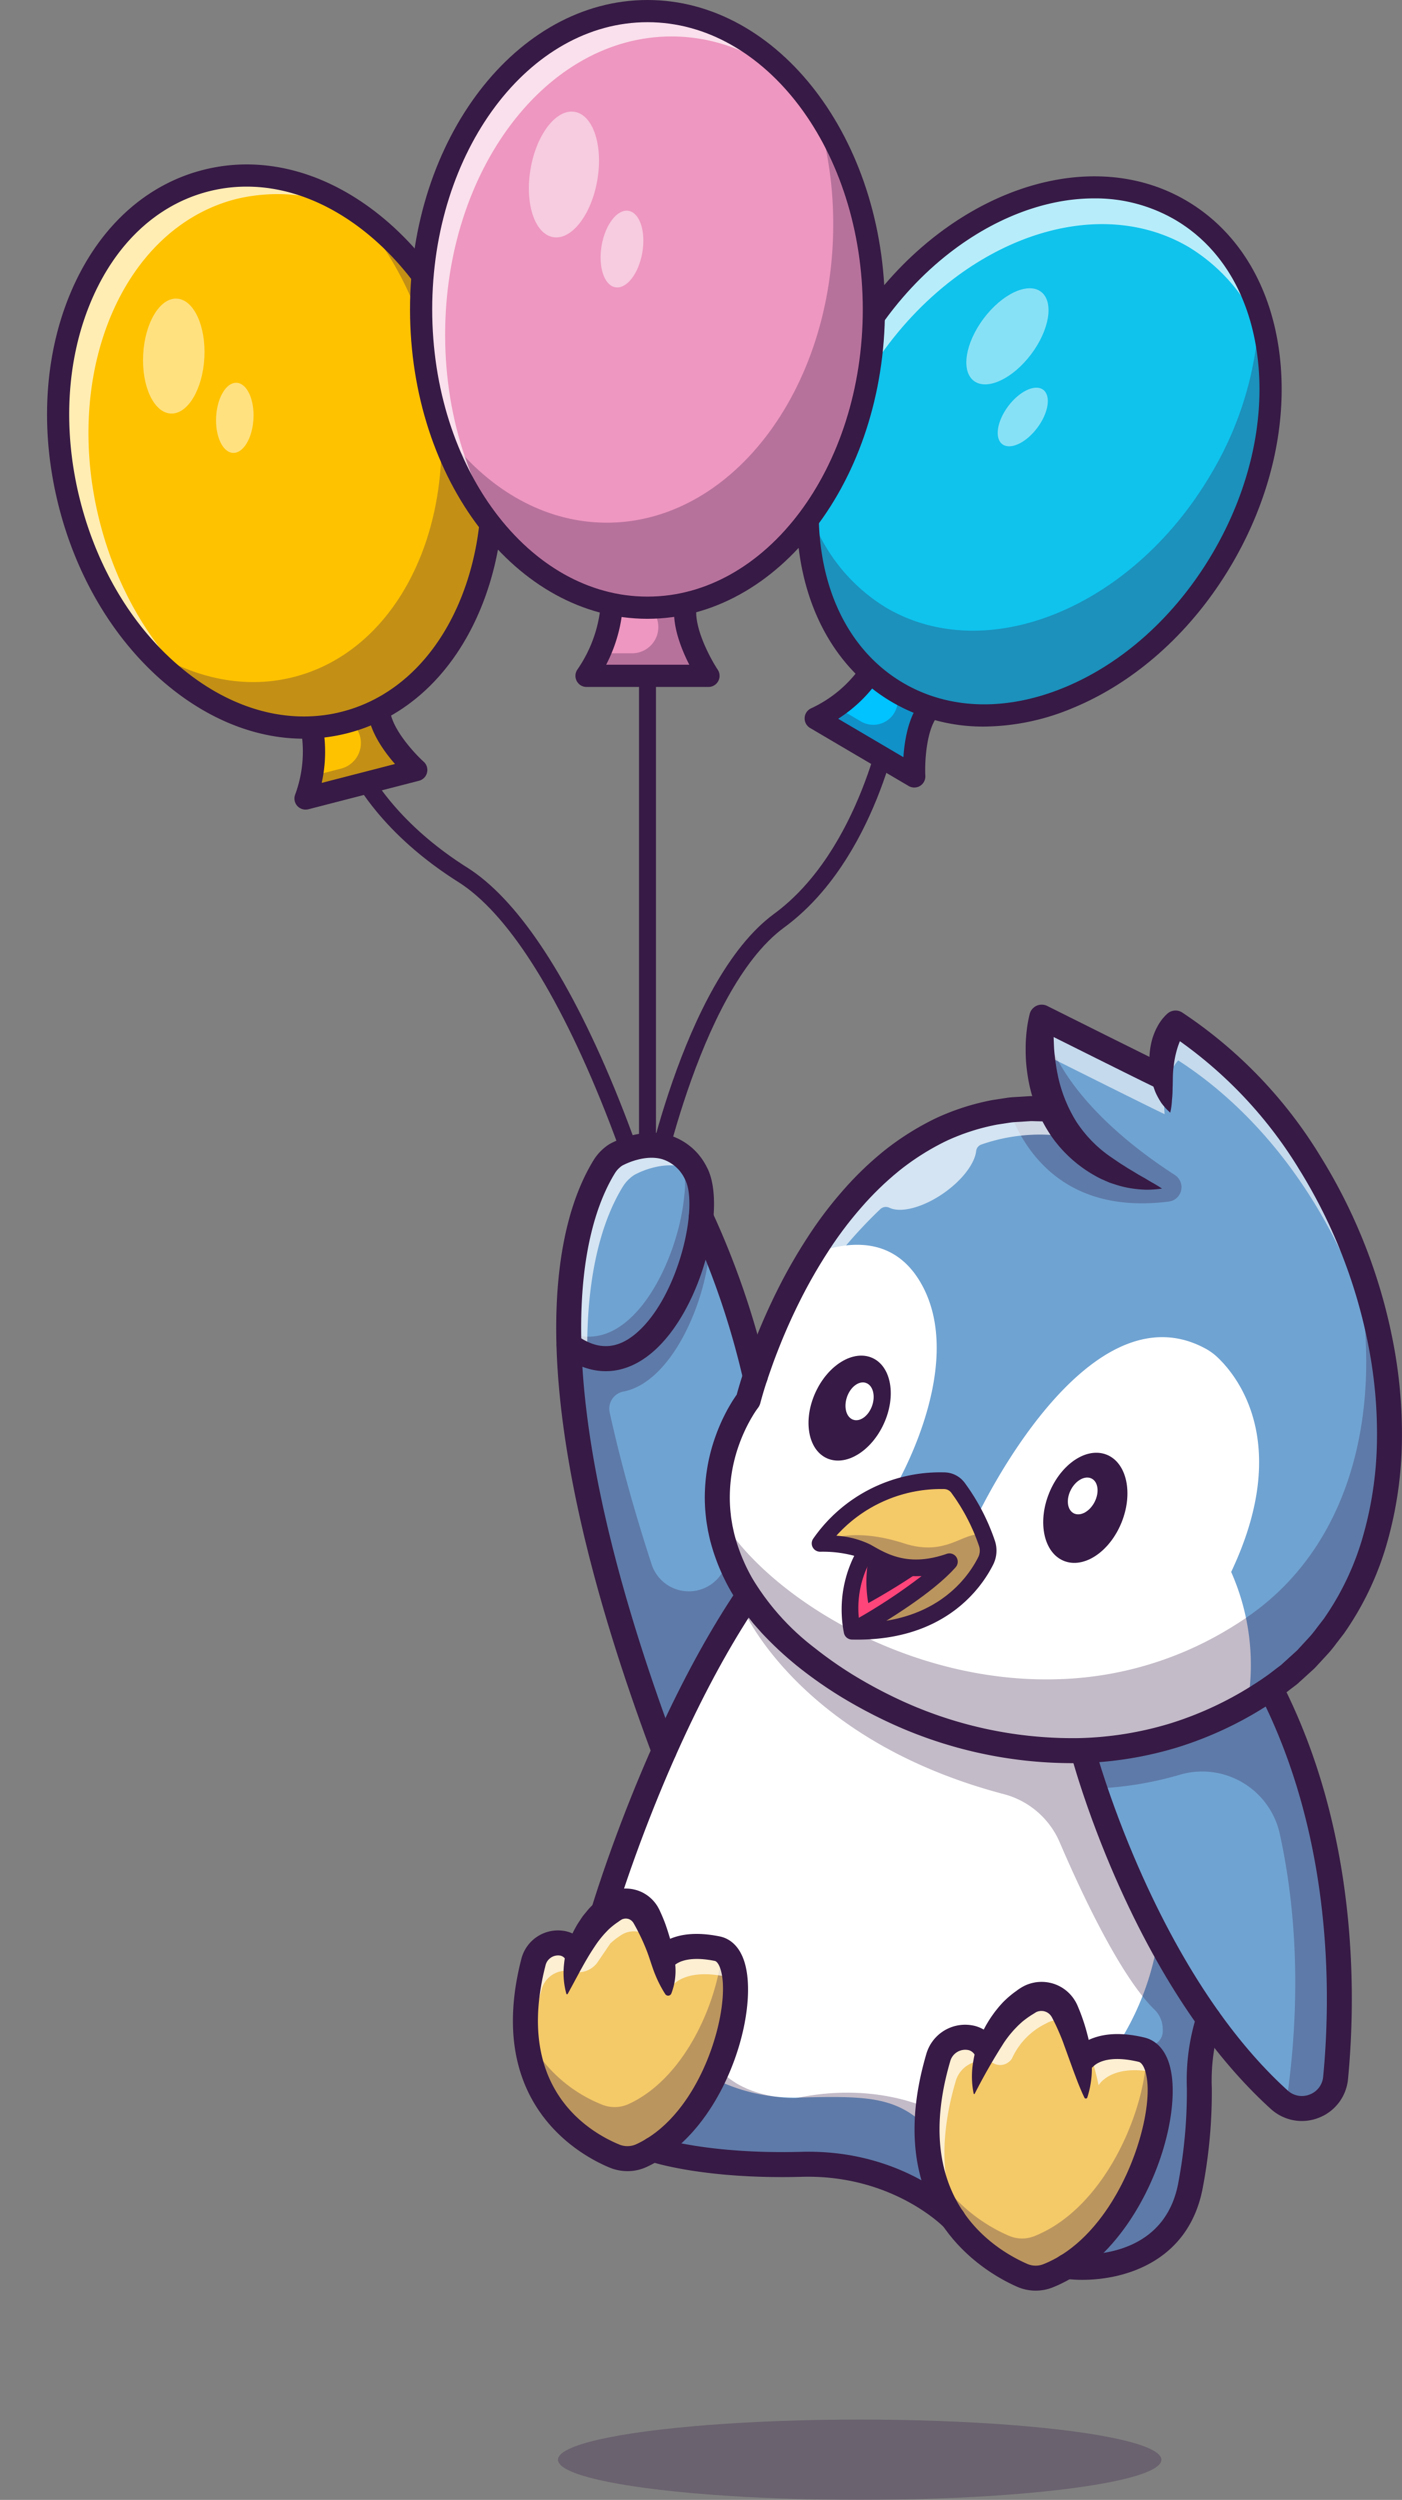 <svg xmlns="http://www.w3.org/2000/svg" width="206.941" height="368.835">
  <rect width="100%" height="100%" fill="#808080" stroke="none"/>
  <g>
    <g>
      <g>
        <g>
          <g>
            <g>
              <path d="M95.572 179.191a1.252 1.252 0 0 1-1.2-.9c-.113-.383-11.429-38.488-26.745-48.173-16.178-10.23-18.5-22.2-18.594-22.7l2.465-.449c.021.113 2.288 11.436 17.468 21.034 11.914 7.535 21.157 30.163 25.355 42.091V99.716h2.5v78.222a1.253 1.253 0 0 1-1.074 1.24 1.219 1.219 0 0 1-.175.013Z" fill="#371a45"/>
            </g>
            <g>
              <path d="m96.804 178.169-2.463-.461c.251-1.338 6.288-32.882 19.916-42.879 12.825-9.409 16.286-29.49 16.32-29.692l2.471.41c-.143.865-3.67 21.3-17.31 31.3-12.83 9.414-18.875 41.004-18.934 41.322Z" fill="#371a45"/>
            </g>
          </g>
          <g>
            <g>
              <g transform="translate(345.425 406.826)">
                <ellipse cx="31.325" cy="41.261" rx="31.325" ry="41.261" transform="rotate(-14.444 -1641.887 1176.778)" fill="#ffc200"/>
              </g>
              <g>
                <path d="M46.019 107.318a19.789 19.789 0 0 1-.92 10.494l16.343-4.209s-5.009-4.5-5.486-8.555" fill="#ffc200"/>
              </g>
            </g>
            <g opacity=".3">
              <path d="m55.956 105.048-4.194.958a14.837 14.837 0 0 0 .886 1.516 3.892 3.892 0 0 1-2.321 5.88l-4.32 1.113a18.925 18.925 0 0 1-.908 3.3l16.343-4.209s-5.009-4.503-5.486-8.558Z" fill="#371a45"/>
            </g>
            <g opacity=".3">
              <path d="M70.962 58.81c-3.1-12.057-9.947-21.812-18.244-27.487a50.788 50.788 0 0 1 10.739 20.776c5.684 22.067-3.289 43.455-20.043 47.77-7.6 1.958-15.493.056-22.382-4.656 8.208 9.374 19.332 14.087 29.888 11.368 16.753-4.316 25.727-25.704 20.042-47.771Z" fill="#371a45"/>
            </g>
            <g opacity=".7">
              <path d="M14.764 77.147C9.079 55.08 18.053 33.692 34.806 29.376a26.186 26.186 0 0 1 18.509 2.35c-7.028-5.016-15.16-7.079-22.98-5.065-16.753 4.315-25.727 25.7-20.043 47.771 3.578 13.889 12.11 24.732 22.119 29.789-8.029-5.724-14.616-15.306-17.647-27.074Z" fill="#fff"/>
            </g>
            <g>
              <g opacity=".5" transform="translate(345.425 406.826)">
                <ellipse cx="8.49" cy="4.522" rx="8.49" ry="4.522" transform="rotate(-86.949 -344.866 -1.77)" fill="#fff"/>
              </g>
              <g opacity=".5" transform="translate(345.425 406.826)">
                <ellipse cx="5.179" cy="2.759" rx="5.179" ry="2.759" transform="rotate(-86.96 -336.247 -4.624)" fill="#fff"/>
              </g>
            </g>
            <g>
              <g>
                <path d="M44.833 108.988c-6.613 0-13.316-2.493-19.393-7.3-7.952-6.292-13.9-15.824-16.732-26.841s-2.24-22.234 1.683-31.584c3.988-9.506 10.926-15.962 19.536-18.18s17.8.083 25.888 6.479c7.952 6.292 13.894 15.825 16.732 26.842s2.24 22.233-1.683 31.584c-3.988 9.505-10.926 15.962-19.536 18.18a26.017 26.017 0 0 1-6.495.82Zm-8.429-81.453a22.65 22.65 0 0 0-5.661.716c-7.6 1.956-13.751 7.737-17.334 16.277-3.648 8.694-4.192 19.171-1.532 29.5s8.2 19.239 15.594 25.09c7.262 5.746 15.445 7.833 23.04 5.877s13.752-7.737 17.335-16.277c3.648-8.7 4.192-19.172 1.531-29.5-2.66-10.329-8.2-19.24-15.593-25.091-5.484-4.339-11.495-6.592-17.38-6.592Z" fill="#371a45"/>
              </g>
              <g>
                <path d="M45.099 119.449a1.636 1.636 0 0 1-1.219-.544 1.638 1.638 0 0 1-.312-1.672 18.362 18.362 0 0 0 .857-9.547l3.188-.742a21.11 21.11 0 0 1-.131 8.565l10.82-2.787c-1.62-1.853-3.64-4.668-3.972-7.483l3.251-.382c.331 2.811 3.69 6.388 4.956 7.529a1.637 1.637 0 0 1 .494 1.607 1.637 1.637 0 0 1-1.18 1.2l-16.344 4.21a1.671 1.671 0 0 1-.408.046Z" fill="#371a45"/>
              </g>
            </g>
          </g>
          <g>
            <path d="M128.462 99.212a19.8 19.8 0 0 1-8.062 6.782l14.545 8.56s-.37-6.723 2.156-9.932" fill="#00c3ff"/>
          </g>
          <g transform="translate(345.425 406.826)">
            <ellipse cx="41.261" cy="31.325" rx="41.261" ry="31.325" transform="rotate(-59.54 -400.196 49.504)" fill="#0fc3ed"/>
          </g>
          <g opacity=".3">
            <path d="M185.861 46.098a50.33 50.33 0 0 1-7.138 23.886c-11.558 19.639-33.015 28.447-47.925 19.672a26.271 26.271 0 0 1-11.553-15.067c-.333 11.791 4.216 22.27 13.207 27.562 14.91 8.775 36.367-.033 47.925-19.672 7.199-12.233 8.858-25.781 5.484-36.381Z" fill="#371a45"/>
          </g>
          <g opacity=".3">
            <path d="m137.101 104.626-4.161-2.6a15.417 15.417 0 0 0-.49 1.962 3.61 3.61 0 0 1-5.379 2.454l-3.665-2.157a18.994 18.994 0 0 1-3.007 1.718l14.546 8.56s-.37-6.732 2.156-9.937Z" fill="#371a45"/>
          </g>
          <g opacity=".7">
            <path d="M127.563 56.138c11.558-19.639 33.014-28.447 47.924-19.672a26.376 26.376 0 0 1 11.68 15.5c-1.237-9-5.6-16.659-12.859-20.933-14.91-8.775-36.367.033-47.925 19.673-7.1 12.069-8.806 25.415-5.61 35.951-1.302-9.481.861-20.444 6.79-30.519Z" fill="#fff"/>
          </g>
          <g opacity=".5" transform="translate(345.425 406.826)">
            <ellipse cx="8.234" cy="4.386" rx="8.234" ry="4.386" transform="rotate(-53.05 -456.468 28.908)" fill="#fff"/>
          </g>
          <g opacity=".5" transform="translate(345.425 406.826)">
            <ellipse cx="5.023" cy="2.676" rx="5.023" ry="2.676" transform="rotate(-53.06 -443.23 28.477)" fill="#fff"/>
          </g>
          <g>
            <path d="M145.265 107.199a26.642 26.642 0 0 1-13.643-3.638c-7.662-4.509-12.547-12.631-13.755-22.868-1.188-10.07 1.336-21.016 7.106-30.821 12-20.385 34.5-29.472 50.165-20.252 7.663 4.509 12.548 12.631 13.755 22.869 1.188 10.07-1.335 21.015-7.106 30.82s-14.113 17.325-23.494 21.175a34.357 34.357 0 0 1-13.028 2.715Zm16.226-77.93c-12.116 0-25.489 8.316-33.7 22.264-5.41 9.192-7.781 19.412-6.676 28.776 1.085 9.2 5.405 16.453 12.164 20.431s15.2 4.233 23.768.716c8.723-3.58 16.507-10.615 21.917-19.808 5.409-9.192 7.78-19.411 6.676-28.776-1.085-9.2-5.4-16.453-12.165-20.431a23.393 23.393 0 0 0-11.984-3.172Z" fill="#371a45"/>
          </g>
          <g>
            <path d="M134.944 116.19a1.628 1.628 0 0 1-.829-.226l-14.546-8.56a1.637 1.637 0 0 1-.8-1.5 1.64 1.64 0 0 1 .96-1.4 18.345 18.345 0 0 0 7.347-6.154l2.782 1.725a21.08 21.08 0 0 1-6.14 5.972l9.629 5.668c.161-2.456.719-5.876 2.471-8.1l2.573 2.024c-1.751 2.224-1.9 7.129-1.808 8.831a1.639 1.639 0 0 1-.784 1.487 1.634 1.634 0 0 1-.855.233Z" fill="#371a45"/>
          </g>
          <g transform="translate(345.425 406.826)">
            <ellipse cx="33.414" cy="44.013" rx="33.414" ry="44.013" transform="translate(-283.267 -405.19)" fill="#ee97c0"/>
          </g>
          <g>
            <path d="M90.314 89.12a21.109 21.109 0 0 1-3.743 10.6h18s-3.978-5.98-3.392-10.3" fill="#ee97c0"/>
          </g>
          <g opacity=".3">
            <path d="m101.182 89.42-4.812-.133a16.785 16.785 0 0 0 .565 1.892 3.87 3.87 0 0 1-3.624 5.206h-4.842a20.272 20.272 0 0 1-1.9 3.331h18s-3.973-5.98-3.387-10.296Z" fill="#371a45"/>
          </g>
          <g opacity=".3">
            <path d="M120.452 16.277a56.164 56.164 0 0 1 2.534 16.825c0 24.308-14.96 44.013-33.415 44.013-9.883 0-18.761-5.656-24.879-14.641 5.017 15.959 16.951 27.189 30.88 27.189 18.455 0 33.415-19.706 33.415-44.013a52.41 52.41 0 0 0-8.535-29.373Z" fill="#371a45"/>
          </g>
          <g opacity=".7">
            <path d="M65.704 49.39c0-24.307 14.96-44.013 33.414-44.013 7.091 0 13.661 2.918 19.07 7.88-5.951-7.213-13.891-11.621-22.616-11.621-18.454 0-33.414 19.706-33.414 44.014 0 14.967 5.677 28.182 14.345 36.133-6.637-8.043-10.799-19.576-10.799-32.393Z" fill="#fff"/>
          </g>
          <g opacity=".5" transform="translate(345.425 406.826)">
            <ellipse cx="9.381" cy="4.997" rx="9.381" ry="4.997" transform="rotate(-80.2 -355.642 -26.794)" fill="#fff"/>
          </g>
          <g opacity=".5" transform="translate(345.425 406.826)">
            <ellipse cx="5.723" cy="3.048" rx="5.723" ry="3.048" transform="rotate(-80.2 -345.5 -29.526)" fill="#fff"/>
          </g>
          <g>
            <path d="M95.573 91.299c-19.328 0-35.052-20.478-35.052-45.65S76.245 0 95.573 0s35.05 20.478 35.05 45.649-15.724 45.65-35.05 45.65Zm0-88.026c-17.523 0-31.778 19.01-31.778 42.376S78.05 88.026 95.573 88.026s31.777-19.01 31.777-42.377S113.095 3.273 95.573 3.273Z" fill="#371a45"/>
          </g>
          <g>
            <path d="M104.574 101.353h-18a1.639 1.639 0 0 1-1.453-.883 1.637 1.637 0 0 1 .115-1.7 19.683 19.683 0 0 0 3.445-9.694l3.272.076a22.4 22.4 0 0 1-2.482 8.924h12.274c-1.193-2.333-2.594-5.843-2.181-8.88l3.243.44c-.412 3.039 2.122 7.65 3.133 9.17a1.636 1.636 0 0 1 .079 1.679 1.636 1.636 0 0 1-1.445.868Z" fill="#371a45"/>
          </g>
        </g>
        <g>
          <g>
            <g>
              <g>
                <path d="M173.525 150.948s-2.5 2.446-2.01 7.923c-.627-.24-17.746-8.8-17.746-8.8a25.4 25.4 0 0 0 1.611 13.492l-.166.074a33.614 33.614 0 0 0-6.282.147c-13.689 1.592-23.094 11.464-29.179 21.317a87.164 87.164 0 0 0-8.273 17.985c-.652 1.986-.984 3.252-1.033 3.461l-.012.031s-10.278 13.037 0 28.846c7.228 11.12 27.488 23.641 49.4 22.86a51.371 51.371 0 0 0 24.329-7.02 51.827 51.827 0 0 0 3.387-2.145c30.233-20.747 18.774-77.008-14.026-98.171Zm-28.048 79.366c-1.573 3.141-6.724 10.671-19.719 10.358-1.229-7.555 2.127-11.7 2.127-11.7-2.434-1.383-6.847-1.254-6.847-1.254a21.23 21.23 0 0 1 10.99-8.126c.012-.006.025-.006.037-.012.062-.018.2-.061.393-.123.08-.025.16-.049.246-.068a23.421 23.421 0 0 1 6.62-.922 2.565 2.565 0 0 1 1.574.535l.006.006a2.148 2.148 0 0 1 .473.474c.4.541.922 1.284 1.488 2.212l.031.05c.362.6.743 1.278 1.124 2.016.037.067.068.135.1.2v.006a29.433 29.433 0 0 1 1.555 3.749 3.385 3.385 0 0 1-.195 2.599Z" fill="#6fa3d2"/>
                <path d="M197.137 306.564a4.989 4.989 0 0 1-8.322 3.227 74.19 74.19 0 0 1-10.419-11.893c-12.847-17.98-18.557-39.61-18.557-39.61v-.006a51.544 51.544 0 0 0 27.716-9.165c11.033 21.609 10.77 45.117 9.582 57.447Z" fill="#6fa3d2"/>
                <path d="M178.396 297.898c-2.643 8.6-.129 10.1-2.631 24.322s-18.311 12.164-18.311 12.164c12.539-7.7 17.322-30.469 11.033-31.975a15.053 15.053 0 0 0-3.682-.461c-4.032.043-5.212 2.225-5.212 2.225h-.006a31.717 31.717 0 0 0-2.471-7.493 3.76 3.76 0 0 0-5.3-1.61 15.739 15.739 0 0 0-6.165 7.388l-.08-.03a3.317 3.317 0 0 0-2.071-1.721 4.134 4.134 0 0 0-5.016 2.932 37.892 37.892 0 0 0-1.641 10.215 22.981 22.981 0 0 0 3.78 13.437c-.541-.553-8.433-8.347-22.282-7.966-14.352.393-21.937-2.213-21.937-2.213a20.239 20.239 0 0 0 4.844-4.286 29.4 29.4 0 0 0 3.977-6.233c.234-.485.455-.971.664-1.463 3.491-8.138 3.639-16.879-.031-17.622-6.423-1.3-8.046 1.665-8.046 1.665a29.4 29.4 0 0 0-2.428-6.5 3.406 3.406 0 0 0-4.856-1.291 11.3 11.3 0 0 0-1.622 1.248.019.019 0 0 1 .006-.012 209.207 209.207 0 0 1 9.115-24.3 152.343 152.343 0 0 1 12.411-22.9c7.228 11.12 27.488 23.641 49.4 22.86v.006a143.023 143.023 0 0 0 11.126 27.519 108.855 108.855 0 0 0 7.432 12.095Z" fill="#6fa3d2"/>
                <path d="M110.438 206.576s-10.278 13.037 0 28.846a152.343 152.343 0 0 0-12.411 22.9c-10.1-27.021-13.664-46.285-14.051-59.875 10.351 7.652 18.539-8.249 19.522-18.766 2.551 5.206 5.317 12.68 7.985 23.406-.713 2.173-1.045 3.489-1.045 3.489Z" fill="#6fa3d2"/>
                <g>
                  <g>
                    <g>
                      <path d="M103.498 179.678c-.983 10.517-9.171 26.418-19.522 18.766-.4-13.978 2.557-21.975 5.2-26.284a5.6 5.6 0 0 1 1.555-1.659l.172-.111s7.844-4.549 11.8 2.661c.813 1.494 1.053 3.875.795 6.627Z" fill="#6fa3d2"/>
                    </g>
                  </g>
                </g>
              </g>
              <g>
                <g>
                  <g>
                    <g>
                      <path d="M181.725 231.926a33.894 33.894 0 0 1 2.441 19.331 51.371 51.371 0 0 1-24.329 7.02c-21.913.781-42.173-11.74-49.4-22.86-10.278-15.809 0-28.846 0-28.846s.332-1.316 1.045-3.492a87.164 87.164 0 0 1 8.273-17.985c5.108-2 12-2.895 16.1 4.088 7.032 11.98-3.565 29.971-3.817 30.4a.069.069 0 0 0 .031-.006c.062-.018.2-.061.393-.123.074-.018.154-.043.246-.068 1.592-.442 5.674-1.4 8.194-.387l.006.006a29.432 29.432 0 0 1 1.961 2.686l.031.05a17.364 17.364 0 0 1 1.124 2.016c.037.067.068.135.1.2.283-.6 16.338-34.723 33.973-24.895a8.611 8.611 0 0 1 1.641 1.224c2.924 2.787 10.964 12.714 1.987 31.641Z" fill="#fff"/>
                    </g>
                  </g>
                </g>
                <g>
                  <g>
                    <g>
                      <path d="M170.965 285.807a40.447 40.447 0 0 1-6.16 16.141c-8.1 12.736-21.409 20.518-25.263 15.164a27.262 27.262 0 0 0-2.7-3.258c-4.567-4.622-9.214-4.622-19.024-4.376a26.369 26.369 0 0 1-12.589-2.883c4.125-8.519 4.524-18.3.633-19.085-6.423-1.3-8.046 1.665-8.046 1.665a29.4 29.4 0 0 0-2.428-6.5 3.406 3.406 0 0 0-4.856-1.291 11.3 11.3 0 0 0-1.622 1.248 210.962 210.962 0 0 1 9.121-24.316 152.343 152.343 0 0 1 12.411-22.9c7.228 11.12 27.488 23.641 49.4 22.86v.006a143.023 143.023 0 0 0 11.123 27.525Z" fill="#fff"/>
                    </g>
                  </g>
                </g>
              </g>
              <g>
                <g>
                  <g>
                    <path d="M140.139 230.419c-4.149 4.708-14.378 10.253-14.378 10.253-1.229-7.555 2.127-11.7 2.127-11.7 2.437 1.379 5.993 3.617 12.251 1.447Z" fill="#371a45"/>
                  </g>
                </g>
              </g>
              <g>
                <g>
                  <g>
                    <g>
                      <path d="M96.399 317.112a16.134 16.134 0 0 1-1.758.941 4.985 4.985 0 0 1-3.99.037c-4.923-2.053-16.878-9.159-11.93-28.527a3.745 3.745 0 0 1 4.45-2.816 3.031 3.031 0 0 1 1.93 1.494l.074.031a15.451 15.451 0 0 1 3.725-5.631l.006-.006a11.3 11.3 0 0 1 1.622-1.248 3.406 3.406 0 0 1 4.856 1.291 29.4 29.4 0 0 1 2.428 6.5s1.623-2.969 8.046-1.665c5.828 1.177 2.029 22.518-9.459 29.599Z" fill="#f4c968"/>
                    </g>
                  </g>
                </g>
                <g>
                  <g>
                    <g>
                      <path d="M157.454 334.384a18.383 18.383 0 0 1-2.784 1.4 4.894 4.894 0 0 1-3.793-.08 24.275 24.275 0 0 1-10.253-8.4.006.006 0 0 0-.006-.006c-3.393-5.034-5.378-12.582-2.139-23.652a4.134 4.134 0 0 1 5.016-2.932 3.317 3.317 0 0 1 2.071 1.721l.08.03a15.739 15.739 0 0 1 6.165-7.388 3.76 3.76 0 0 1 5.3 1.61 31.717 31.717 0 0 1 2.471 7.493h.006s1.863-3.442 8.894-1.764c6.294 1.499 1.511 24.267-11.028 31.968Z" fill="#f4c968"/>
                    </g>
                  </g>
                </g>
              </g>
              <g opacity=".3">
                <g>
                  <g>
                    <path d="M106.584 287.804c-.665 7.171-4.845 17.251-12.065 21.7a16.3 16.3 0 0 1-1.758.94 4.974 4.974 0 0 1-3.989.037 21.221 21.221 0 0 1-11.156-10.426 20.6 20.6 0 0 0 13.035 18.033 4.985 4.985 0 0 0 3.99-.037 16.134 16.134 0 0 0 1.758-.941c10.968-6.758 14.92-26.503 10.185-29.306Z" fill="#371a45"/>
                  </g>
                </g>
              </g>
              <g>
                <g opacity=".3">
                  <g>
                    <g>
                      <path d="M157.588 298.316a2.359 2.359 0 0 1 .158-.227 28.937 28.937 0 0 0-.427-.971c.092.388.181.787.263 1.2Z" fill="#371a45"/>
                    </g>
                  </g>
                </g>
                <g opacity=".3">
                  <g>
                    <g>
                      <path d="M169.235 302.736c-.065 7.7-5.032 20.414-13.786 25.791a18.378 18.378 0 0 1-2.784 1.4 4.889 4.889 0 0 1-3.793-.08 24.285 24.285 0 0 1-10.253-8.4.006.006 0 0 0-.006-.006 21.6 21.6 0 0 1-1.311-2.238 21.775 21.775 0 0 0 3.316 8.095.006.006 0 0 1 .006.006 24.275 24.275 0 0 0 10.253 8.4 4.894 4.894 0 0 0 3.793.08 18.383 18.383 0 0 0 2.784-1.4c11.996-7.368 16.885-28.51 11.781-31.648Z" fill="#371a45"/>
                    </g>
                  </g>
                </g>
              </g>
              <g opacity=".7">
                <g>
                  <g>
                    <path d="M79.905 293.669a3.745 3.745 0 0 1 4.45-2.815h.022a3.5 3.5 0 0 0 3.837-1.356l1.87-2.755.006-.007a11.435 11.435 0 0 1 1.623-1.247 3.4 3.4 0 0 1 4.855 1.29 29.337 29.337 0 0 1 2.428 6.5s1.623-2.969 8.046-1.666a2.51 2.51 0 0 1 1.494.983c-.148-2.8-1.024-4.755-2.678-5.089-6.423-1.3-8.046 1.665-8.046 1.665a29.4 29.4 0 0 0-2.428-6.5 3.406 3.406 0 0 0-4.856-1.291 11.3 11.3 0 0 0-1.622 1.248l-.006.006a15.451 15.451 0 0 0-3.725 5.631l-.074-.031a3.031 3.031 0 0 0-1.93-1.494 3.745 3.745 0 0 0-4.45 2.816c-1.894 7.412-1.308 13.024.409 17.248a30.564 30.564 0 0 1 .775-13.136Z" fill="#fff"/>
                  </g>
                </g>
              </g>
              <g>
                <g>
                  <g>
                    <path d="M128.159 236.526a18.284 18.284 0 0 1 .2-7.287l-.47-.268s-3.356 4.149-2.127 11.7c0 0 10.229-5.545 14.378-10.253a16.274 16.274 0 0 1-3.472.812 97.683 97.683 0 0 1-8.509 5.296Z" fill="#ff457a"/>
                  </g>
                </g>
              </g>
              <g>
                <g>
                  <g>
                    <g>
                      <path d="M145.48 230.314c-1.567 3.123-6.669 10.591-19.516 10.364-.067 0-.135-.006-.2-.006 0 0 10.229-5.545 14.378-10.253-6.258 2.17-9.817-.068-12.251-1.451s-6.847-1.254-6.847-1.254l.006-.006a21.757 21.757 0 0 1 18.28-9.245 2.551 2.551 0 0 1 2.053 1.015 29.882 29.882 0 0 1 3.848 7c.16.4.308.811.449 1.235a3.385 3.385 0 0 1-.2 2.601Z" fill="#f4c968"/>
                    </g>
                  </g>
                </g>
              </g>
            </g>
            <g>
              <g opacity=".3">
                <g>
                  <g>
                    <path d="M199.425 183.466c5.36 21.27 1.4 43.632-15.327 55.114a52.253 52.253 0 0 1-3.387 2.145 51.371 51.371 0 0 1-24.329 7.02c-21.913.78-42.172-11.741-49.4-22.86a32.95 32.95 0 0 1-.986-1.625 26.958 26.958 0 0 0 4.447 12.162c7.228 11.12 27.488 23.641 49.4 22.86a51.371 51.371 0 0 0 24.329-7.02 51.827 51.827 0 0 0 3.387-2.145c19.53-13.405 21.652-41.639 11.866-65.651Z" fill="#371a45"/>
                  </g>
                </g>
              </g>
              <g opacity=".3">
                <g>
                  <g>
                    <path d="M145.48 230.314c-1.567 3.123-6.669 10.591-19.516 10.364-.067 0-.135-.006-.2-.006 0 0 10.229-5.545 14.378-10.253-6.258 2.17-9.817-.068-12.251-1.451s-6.847-1.254-6.847-1.254l.006-.006c.2-.129 4.143-2.661 12.4.006 6.436 2.078 8.839-1.985 11.783-1.235.16.4.308.811.449 1.235a3.385 3.385 0 0 1-.202 2.6Z" fill="#371a45"/>
                  </g>
                </g>
              </g>
              <g opacity=".3">
                <g>
                  <g>
                    <path d="M172.525 177.279c-15.4 1.957-21.368-7.508-23.587-13.5a33.614 33.614 0 0 1 6.282-.147l.166-.074a25.4 25.4 0 0 1-1.611-13.492c2.071 10.586 13.15 19.115 19.633 23.291a2.139 2.139 0 0 1-.883 3.922Z" fill="#371a45"/>
                  </g>
                </g>
              </g>
              <g opacity=".3">
                <g>
                  <g>
                    <path d="M187.555 249.117a51.544 51.544 0 0 1-27.716 9.165v.006s.562 2.128 1.729 5.6a51.134 51.134 0 0 0 12.58-2.043 11.726 11.726 0 0 1 14.746 8.69c3.359 15.309 2.442 29.906.933 39.958a4.987 4.987 0 0 0 7.31-3.932c1.188-12.327 1.451-35.835-9.582-57.444Z" fill="#371a45"/>
                  </g>
                </g>
              </g>
              <g opacity=".3">
                <g>
                  <g>
                    <path d="M102.699 173.051a8.352 8.352 0 0 0-2.259-2.7 13.479 13.479 0 0 1 .555 6.1c-.9 9.664-7.892 23.859-17.05 20.163 0 .6.013 1.206.031 1.83 10.351 7.652 18.539-8.249 19.522-18.766.258-2.752.018-5.133-.799-6.627Z" fill="#371a45"/>
                  </g>
                </g>
              </g>
              <g opacity=".3">
                <g>
                  <g>
                    <path d="M104.684 184.715a108.3 108.3 0 0 1 6.723 18.6l.076-.236c-2.668-10.726-5.434-18.2-7.985-23.406-.838 8.956-6.9 21.808-15.076 20.7a7.842 7.842 0 0 1-.959-.2 4.294 4.294 0 0 1-.331-.1 9.68 9.68 0 0 1-1.068-.406c-.1-.043-.19-.087-.286-.133a11.229 11.229 0 0 1-.761-.414c-.063-.038-.125-.078-.188-.117a12.88 12.88 0 0 1-.853-.574c.013.461.031.931.051 1.4l.022.438a94.056 94.056 0 0 0 .153 2.53q.018.256.039.516c.027.355.057.715.089 1.078l.041.466a106.332 106.332 0 0 0 .155 1.576q.264 2.506.661 5.223l.015.1q.126.854.266 1.729l.028.173q.139.868.294 1.759l.02.116a179.983 179.983 0 0 0 2.675 12.563 278.693 278.693 0 0 0 9.541 30.2 156.028 156.028 0 0 1 11.537-21.56c.292-.445.577-.9.874-1.337a31.943 31.943 0 0 1-.757-1.229l-.127-.216q-.347-.6-.657-1.2c-.024-.048-.047-.1-.072-.142a28.07 28.07 0 0 1-1.1-2.423c-.169-.421-.328-.84-.471-1.256.061.486.143.98.238 1.478q-.382.69-.757 1.38a5.773 5.773 0 0 1-10.556-1c-2.706-8.292-4.723-15.732-6.186-22.4a2.567 2.567 0 0 1 1.995-3.073c6.951-1.32 11.938-12.539 12.697-20.603Z" fill="#371a45"/>
                  </g>
                </g>
              </g>
              <g opacity=".3">
                <g>
                  <g>
                    <path d="M109.44 236.934s8.045 19.707 38.768 27.785a12.391 12.391 0 0 1 8.212 7.107c3.163 7.368 8.939 19.743 13.964 24.651a4.018 4.018 0 0 1 1.237 3.077 2.114 2.114 0 0 1-2.317 2.254s5.511 4.509 2.505 13.526c0 0-8.015 17.533-14.528 19.036 0 0 14.528-1 17.033-9.518 0 0 2.5-13.025 1.5-20.038l1.5-6.513s-16.031-25.548-17.534-40.076c.006.001-25.042 4.508-50.34-21.291Z" fill="#371a45"/>
                  </g>
                </g>
              </g>
              <g opacity=".3">
                <g>
                  <g>
                    <path d="M136.993 311.076s-8.016-4.008-19.538-1.5c0 0-7.264.25-11.271-4.258l-7.515 10.019-1 3.006 14.026 1h9.519l4.508 1 11.522 4.509s-.5 1 .5 0-.751-13.776-.751-13.776Z" fill="#371a45"/>
                  </g>
                </g>
              </g>
            </g>
            <g>
              <g>
                <g opacity=".7">
                  <g>
                    <g>
                      <path d="M162.155 307.664h.007s1.857-3.428 8.858-1.772c-.37-1.883-1.2-3.164-2.533-3.483-4.056-.968-6.385-.232-7.636.564a32.917 32.917 0 0 1 1.304 4.691Z" fill="#fff"/>
                    </g>
                  </g>
                </g>
                <g opacity=".7">
                  <g>
                    <g>
                      <path d="M141.048 307.126a4.135 4.135 0 0 1 5.015-2.932 3.448 3.448 0 0 1 .594.232 2.046 2.046 0 0 0 2.742-.768 10.535 10.535 0 0 1 4.981-5.1 3.763 3.763 0 0 1 3.485-.177c-.253-.626-.506-1.2-.749-1.7a3.76 3.76 0 0 0-5.3-1.61 15.739 15.739 0 0 0-6.165 7.388l-.08-.03a3.317 3.317 0 0 0-2.071-1.721 4.134 4.134 0 0 0-5.016 2.932c-3.239 11.07-1.254 18.618 2.139 23.652a.006.006 0 0 1 .006.006 21.792 21.792 0 0 0 1.886 2.408c-2.968-5.015-4.484-12.268-1.467-22.58Z" fill="#fff"/>
                    </g>
                  </g>
                </g>
              </g>
              <g opacity=".7">
                <g>
                  <g>
                    <path d="M158.382 167.851a10.037 10.037 0 0 1-3.165-4.216 33.614 33.614 0 0 0-6.282.147c-13.689 1.592-23.094 11.464-29.179 21.317a87.164 87.164 0 0 0-8.273 17.985c-.652 1.986-.984 3.252-1.033 3.461.34-.765 7.562-16.839 19.491-28.15a1.2 1.2 0 0 1 1.342-.2c1.686.8 4.95-.021 8.022-2.168 2.774-1.939 4.586-4.4 4.785-6.224a1.147 1.147 0 0 1 .783-.945 26.293 26.293 0 0 1 13.509-1.007Z" fill="#fff"/>
                  </g>
                </g>
              </g>
              <g opacity=".7">
                <g>
                  <g>
                    <path d="M91.91 175.116a5.6 5.6 0 0 1 1.555-1.659l.172-.111s4.969-2.876 8.991-.415c-3.975-7.031-11.725-2.541-11.725-2.541l-.172.111a5.6 5.6 0 0 0-1.555 1.659c-2.643 4.309-5.6 12.306-5.2 26.284a11 11 0 0 0 2.705 1.494c-.156-13.076 2.679-20.666 5.229-24.822Z" fill="#fff"/>
                  </g>
                </g>
              </g>
            </g>
          </g>
          <g opacity=".6">
            <g>
              <g>
                <path d="M154.157 155.579s17.119 8.563 17.746 8.8c-.486-5.477 2.01-7.924 2.01-7.924 19.2 12.388 31.078 36.8 31.573 59.075 1.549-23.64-10.661-51.167-31.457-64.585 0 0-2.5 2.446-2.01 7.923-.627-.24-17.746-8.8-17.746-8.8a24.833 24.833 0 0 0-.2 6.061c.052-.352.084-.55.084-.55Z" fill="#fff"/>
              </g>
            </g>
          </g>
          <g>
            <g>
              <g>
                <g>
                  <path d="m155.096 165.476-1.991-.046c-.331-.005-.663-.024-.995-.019l-.99.064c-.659.054-1.324.06-1.978.148l-1.957.3a31.749 31.749 0 0 0-7.519 2.419 37.082 37.082 0 0 0-6.743 4.23 44.745 44.745 0 0 0-5.8 5.59 54.81 54.81 0 0 0-4.892 6.5 75.068 75.068 0 0 0-4.076 7.106 86.183 86.183 0 0 0-3.344 7.512c-.506 1.276-.963 2.569-1.407 3.865s-.85 2.628-1.18 3.879a1.956 1.956 0 0 1-.328.677l-.013.016a14.294 14.294 0 0 0-.862 1.312c-.284.473-.55.963-.8 1.463a24.323 24.323 0 0 0-1.285 3.094 22.988 22.988 0 0 0-1.2 6.552 21.12 21.12 0 0 0 .135 3.326c.047.554.16 1.1.247 1.649.12.543.224 1.091.378 1.628a26.518 26.518 0 0 0 2.589 6.2 36.634 36.634 0 0 0 9.126 10.168 58.95 58.95 0 0 0 5.724 4.013 68.494 68.494 0 0 0 6.163 3.346 60.57 60.57 0 0 0 27.114 5.975 50.167 50.167 0 0 0 13.7-2.223 50.9 50.9 0 0 0 12.545-5.945 32.686 32.686 0 0 0 2.809-2l.686-.516c.232-.168.429-.378.645-.565l1.27-1.152c.21-.195.43-.378.631-.581l.58-.632 1.164-1.261a15.738 15.738 0 0 0 1.08-1.332l1.05-1.359a40.688 40.688 0 0 0 5.871-12.431 53.75 53.75 0 0 0 2-13.771 67.666 67.666 0 0 0-1.227-13.972 77.3 77.3 0 0 0-10.213-26.111 64.006 64.006 0 0 0-19.278-20.095l2.289-.231c.048-.038 0 .031-.008.049l-.065.116-.145.26c-.093.187-.2.374-.286.579a12.53 12.53 0 0 0-.492 1.274 14.943 14.943 0 0 0-.59 2.867c-.151 1.013-.094 2.067-.148 3.17a16.25 16.25 0 0 1-.093 1.715 10.447 10.447 0 0 1-.254 1.867 8.691 8.691 0 0 1-1.308-1.426 11.005 11.005 0 0 1-.9-1.648c-.11-.292-.219-.587-.31-.887a6.192 6.192 0 0 1-.236-.914c-.064-.311-.129-.623-.184-.938s-.073-.639-.1-.962a11.474 11.474 0 0 1 .348-3.96 9.207 9.207 0 0 1 .777-1.937 6.741 6.741 0 0 1 .575-.919 5.2 5.2 0 0 1 .355-.445l.2-.224c.087-.089.13-.132.281-.272a1.812 1.812 0 0 1 2.269-.245l.021.013a67.672 67.672 0 0 1 20.4 21.241 80.979 80.979 0 0 1 10.706 27.37 71.306 71.306 0 0 1 1.298 14.736 57.465 57.465 0 0 1-2.14 14.719 44.37 44.37 0 0 1-6.411 13.548l-1.155 1.5a18.25 18.25 0 0 1-1.192 1.469l-1.284 1.393-.643.695c-.221.224-.463.428-.694.643l-1.4 1.273c-.239.206-.458.436-.713.623l-.755.571a36.39 36.39 0 0 1-3.065 2.185 54.592 54.592 0 0 1-13.465 6.378 53.873 53.873 0 0 1-14.706 2.388 64.25 64.25 0 0 1-28.783-6.328 72.156 72.156 0 0 1-6.521-3.54 62.78 62.78 0 0 1-6.091-4.271 51.211 51.211 0 0 1-5.5-5.093c-.416-.475-.843-.938-1.25-1.422l-1.182-1.5-1.1-1.577c-.331-.543-.669-1.08-.992-1.628a30.209 30.209 0 0 1-2.952-7.085c-.176-.62-.3-1.257-.438-1.887-.1-.639-.23-1.274-.288-1.92a24.646 24.646 0 0 1-.156-3.879 26.675 26.675 0 0 1 1.394-7.6 27.815 27.815 0 0 1 1.482-3.567q.431-.867.931-1.7a19.153 19.153 0 0 1 1.131-1.698l-.34.692c.385-1.457.8-2.79 1.262-4.157s.94-2.7 1.467-4.03q1.559-3.991 3.487-7.832a78.683 78.683 0 0 1 4.28-7.461 58.659 58.659 0 0 1 5.2-6.912 48.353 48.353 0 0 1 6.283-6.051 40.782 40.782 0 0 1 7.46-4.677 35.458 35.458 0 0 1 8.429-2.712l2.2-.335c.733-.1 1.473-.11 2.209-.167l1.106-.069c.368-.006.736.012 1.1.018l2.208.055a1.842 1.842 0 0 1 1.8 1.887 1.842 1.842 0 0 1-1.888 1.8Z" fill="#371a45"/>
                </g>
              </g>
            </g>
            <g>
              <g>
                <g>
                  <path d="m170.857 160.592-.4-.18-.3-.142-.567-.275-1.118-.548-2.224-1.1-4.438-2.206-8.866-4.423 2.635-1.3-.043.931-.019 1c-.008.666.027 1.334.055 2s.1 1.328.185 1.983.179 1.309.307 1.952a21.1 21.1 0 0 0 2.785 7.175 18.762 18.762 0 0 0 5.438 5.465c.548.376 1.1.762 1.684 1.11.564.389 1.172.709 1.769 1.085.3.19.607.36.918.532s.621.36.933.554c.632.362 1.279.717 1.925 1.16a16.186 16.186 0 0 1-2.284.168 17.038 17.038 0 0 1-2.273-.206 15.172 15.172 0 0 1-2.239-.531c-.367-.12-.739-.232-1.1-.375l-1.069-.471a19.452 19.452 0 0 1-7.215-6.1 21.258 21.258 0 0 1-3.584-8.769c-.131-.774-.232-1.551-.294-2.328s-.072-1.556-.066-2.332a22.279 22.279 0 0 1 .151-2.322c.04-.387.093-.772.163-1.159s.135-.748.251-1.21a1.835 1.835 0 0 1 2.136-1.471 1.822 1.822 0 0 1 .479.158l.021.011 8.86 4.421 4.432 2.2 2.216 1.1 2.075 1.011Z" fill="#371a45"/>
                </g>
              </g>
            </g>
            <g>
              <g>
                <g>
                  <path d="M192.162 312.935a6.817 6.817 0 0 1-4.585-1.78c-20.391-18.483-29.158-51.022-29.521-52.4a1.844 1.844 0 0 1 1.312-2.254 1.844 1.844 0 0 1 2.253 1.312c.087.327 8.863 32.869 28.433 50.607a3.092 3.092 0 0 0 3.253.608 3.094 3.094 0 0 0 2-2.64c1.149-11.956 1.458-35.186-9.39-56.432a1.843 1.843 0 0 1 .8-2.48 1.845 1.845 0 0 1 2.481.8c11.273 22.08 10.964 46.106 9.776 58.462a6.8 6.8 0 0 1-4.336 5.727 6.863 6.863 0 0 1-2.476.47Z" fill="#371a45"/>
                </g>
              </g>
            </g>
            <g>
              <g>
                <g>
                  <path d="M83.596 294.159a11.458 11.458 0 0 1-.342-4.358 13.682 13.682 0 0 1 1.138-4.285 9.868 9.868 0 0 1 .507-1.02 9.79 9.79 0 0 1 .592-.989c.221-.32.415-.656.664-.961s.5-.61.754-.913a13.4 13.4 0 0 1 1.783-1.617 8.2 8.2 0 0 1 1.129-.758 5.435 5.435 0 0 1 1.582-.54 5.57 5.57 0 0 1 3.283.43 5.509 5.509 0 0 1 2.429 2.226c.062.112.145.257.186.344l.116.251.227.5c.15.337.288.676.422 1.016.261.684.488 1.376.695 2.072a24.033 24.033 0 0 1 .9 4.225 9.39 9.39 0 0 1-.565 4.338.512.512 0 0 1-.667.284.518.518 0 0 1-.237-.194 17.957 17.957 0 0 1-1.8-3.719c-.223-.612-.412-1.226-.621-1.832s-.44-1.2-.693-1.786-.517-1.16-.806-1.72a23.51 23.51 0 0 0-.432-.836l-.227-.409-.115-.2a1 1 0 0 0-.071-.1 1.3 1.3 0 0 0-1.267-.525 1.612 1.612 0 0 0-.346.1 5.192 5.192 0 0 0-.565.372 11.212 11.212 0 0 0-1.314 1.025 15.037 15.037 0 0 0-2.226 2.719c-1.367 2.031-2.511 4.345-3.912 6.875v.006a.109.109 0 0 1-.148.043.112.112 0 0 1-.053-.064Z" fill="#371a45"/>
                </g>
              </g>
            </g>
            <g>
              <g>
                <g>
                  <path d="M92.625 320.332a6.986 6.986 0 0 1-2.683-.539c-4.419-1.843-18.419-9.505-13.01-30.688a5.581 5.581 0 0 1 6.7-4.144 4.864 4.864 0 0 1 3.071 2.362l-3.2 1.832a1.181 1.181 0 0 0-.781-.62 1.915 1.915 0 0 0-2.212 1.483c-4.55 17.817 6.076 24.377 10.856 26.371a3.149 3.149 0 0 0 2.513-.011c9.175-4.192 13.477-18.19 12.763-24.416-.2-1.709-.716-2.561-1.144-2.648-4.806-.973-6.1.805-6.109.823a.474.474 0 0 0 .044-.074l-3.235-1.772c.233-.426 2.5-4.12 10.032-2.591 1.3.263 3.563 1.373 4.076 5.841.951 8.286-4.378 23.387-14.9 28.191a6.682 6.682 0 0 1-2.781.6Z" fill="#371a45"/>
                </g>
              </g>
            </g>
            <g>
              <g>
                <g>
                  <path d="M143.716 308.899a12.825 12.825 0 0 1-.058-4.759 15.4 15.4 0 0 1 1.495-4.591 17.561 17.561 0 0 1 2.875-4.115 14.288 14.288 0 0 1 1.984-1.685 7.727 7.727 0 0 1 1.229-.775 5.991 5.991 0 0 1 1.679-.51 5.8 5.8 0 0 1 3.432.565 5.759 5.759 0 0 1 2.472 2.425c.062.12.145.272.186.369l.118.278.229.559a28.482 28.482 0 0 1 1.117 3.414 18.946 18.946 0 0 1 .684 4.685 14.044 14.044 0 0 1-.665 4.706.232.232 0 0 1-.294.145.234.234 0 0 1-.134-.12c-.7-1.452-1.206-2.853-1.72-4.227l-1.465-4.047a32.96 32.96 0 0 0-.816-1.951 24.158 24.158 0 0 0-.448-.948l-.236-.466-.121-.23c-.04-.073-.054-.082-.079-.128a1.74 1.74 0 0 0-1.672-.783 1.668 1.668 0 0 0-.471.121c-.1.032-.429.257-.682.407a12.809 12.809 0 0 0-1.532 1.111 15.806 15.806 0 0 0-2.608 2.985 86.971 86.971 0 0 0-4.346 7.582.081.081 0 0 1-.11.033.082.082 0 0 1-.043-.05Z" fill="#371a45"/>
                </g>
              </g>
            </g>
            <g>
              <g>
                <g>
                  <path d="M152.872 337.963a6.815 6.815 0 0 1-2.739-.572c-4.874-2.146-20.246-10.956-13.426-34.268a5.965 5.965 0 0 1 7.306-4.186 5.178 5.178 0 0 1 3.182 2.628l-3.263 1.719a1.493 1.493 0 0 0-.953-.807 2.305 2.305 0 0 0-2.732 1.681c-5.813 19.872 6.016 27.5 11.372 29.857a3.1 3.1 0 0 0 2.373.051c10.42-4.114 15.879-19.575 15.379-26.623-.128-1.809-.644-3.081-1.314-3.241-5.38-1.286-6.816.817-6.874.907a.4.4 0 0 0 .033-.059l-3.245-1.752c.1-.191 2.629-4.669 10.942-2.683 1.395.333 3.787 1.629 4.137 6.567.656 9.251-5.914 25.659-17.7 30.314a6.742 6.742 0 0 1-2.478.467Z" fill="#371a45"/>
                </g>
              </g>
            </g>
            <g>
              <g>
                <g>
                  <path d="M88.901 284.483a1.885 1.885 0 0 1-.516-.073 1.845 1.845 0 0 1-1.26-2.284c.079-.272 8.076-27.446 21.778-47.735a1.844 1.844 0 0 1 2.56-.5 1.845 1.845 0 0 1 .5 2.561c-13.372 19.8-21.215 46.434-21.293 46.7a1.845 1.845 0 0 1-1.769 1.331Z" fill="#371a45"/>
                </g>
              </g>
            </g>
            <g>
              <g>
                <g>
                  <path d="M111.48 204.926a1.845 1.845 0 0 1-1.788-1.4 118.971 118.971 0 0 0-7.852-23.041 1.842 1.842 0 0 1 .844-2.467 1.845 1.845 0 0 1 2.467.844 122.532 122.532 0 0 1 8.12 23.773 1.845 1.845 0 0 1-1.344 2.235 1.861 1.861 0 0 1-.447.056Z" fill="#371a45"/>
                </g>
              </g>
            </g>
            <g>
              <g>
                <g>
                  <path d="M98.025 260.165a1.844 1.844 0 0 1-1.728-1.2c-10.1-27-13.73-46.417-14.153-60.278a1.866 1.866 0 0 1-.011-.381c-.375-14.2 2.64-22.5 5.471-27.113a7.411 7.411 0 0 1 2.067-2.2l.215-.142c.03-.02.061-.039.092-.057.179-.1 4.432-2.529 8.733-1.326a9.136 9.136 0 0 1 5.6 4.7c3.047 5.562-.577 20.859-7.873 27.228-3.274 2.858-6.9 3.613-10.476 2.254.952 15.26 5.582 34.079 13.789 56.025a1.845 1.845 0 0 1-1.082 2.373 1.849 1.849 0 0 1-.644.117Zm-12.232-62.707c2.846 1.777 5.542 1.5 8.22-.84 6.2-5.412 9.192-18.8 7.065-22.678a5.531 5.531 0 0 0-3.341-2.917c-2.623-.743-5.512.745-5.877.942l-.114.075a3.7 3.7 0 0 0-1 1.084c-2.392 3.902-5.184 11.287-4.95 24.334Z" fill="#371a45"/>
                </g>
              </g>
            </g>
            <g>
              <g>
                <g>
                  <path d="M140.651 329.167a1.836 1.836 0 0 1-1.339-.575c-.071-.074-7.621-7.775-20.922-7.424-14.52.4-22.27-2.2-22.592-2.309a1.844 1.844 0 0 1-1.146-2.343 1.846 1.846 0 0 1 2.34-1.146c.11.037 7.547 2.489 21.3 2.111 15-.409 23.353 8.207 23.7 8.574a1.845 1.845 0 0 1-.07 2.607 1.838 1.838 0 0 1-1.271.505Z" fill="#371a45"/>
                </g>
              </g>
            </g>
            <g>
              <g>
                <g>
                  <path d="M159.76 336.368a19.981 19.981 0 0 1-2.547-.157 1.844 1.844 0 0 1-1.59-2.067 1.838 1.838 0 0 1 2.064-1.591c.588.073 14.1 1.627 16.264-10.653a71.984 71.984 0 0 0 1.234-13.8 31.76 31.76 0 0 1 1.448-10.743 1.843 1.843 0 0 1 2.3-1.222 1.845 1.845 0 0 1 1.222 2.3 28.36 28.36 0 0 0-1.286 9.677 75.283 75.283 0 0 1-1.29 14.424c-1.938 11.037-11.408 13.832-17.819 13.832Z" fill="#371a45"/>
                </g>
              </g>
            </g>
            <g>
              <g>
                <g>
                  <path d="M126.552 241.912c-.27 0-.541 0-.817-.009h-.01a1.229 1.229 0 0 1-.8-.334 1.223 1.223 0 0 1-.071-.073 1.228 1.228 0 0 1-.3-.644 17.8 17.8 0 0 1 1.535-11.308 17.884 17.884 0 0 0-5.008-.6 1.256 1.256 0 0 1-1.1-.611 1.229 1.229 0 0 1 .011-1.256 22.818 22.818 0 0 1 19.322-9.843h.016a3.806 3.806 0 0 1 3.042 1.511 31.35 31.35 0 0 1 4.477 8.578 4.6 4.6 0 0 1-.263 3.541c-1.691 3.362-6.986 11.048-20.034 11.048Zm13.586-12.725a1.228 1.228 0 0 1 1.02.544 1.229 1.229 0 0 1-.1 1.5c-2.46 2.792-6.869 5.807-10.223 7.893 8.581-1.392 12.264-6.805 13.547-9.361a2.146 2.146 0 0 0 .129-1.658 28.844 28.844 0 0 0-4.116-7.888 1.339 1.339 0 0 0-1.072-.521h-.015a20.755 20.755 0 0 0-15.857 6.885 13.3 13.3 0 0 1 5.019 1.306l.042.024.245.139c2.307 1.317 5.467 3.12 10.975 1.207a1.233 1.233 0 0 1 .406-.07Zm-11.844 1.422a14.581 14.581 0 0 0-1.527 8.084 82.581 82.581 0 0 0 9.266-6.161 13.5 13.5 0 0 1-7.739-1.923Z" fill="#371a45"/>
                </g>
              </g>
            </g>
            <g>
              <g>
                <g>
                  <g transform="translate(345.425 406.826)">
                    <ellipse cx="8.448" cy="5.768" rx="8.448" ry="5.768" transform="rotate(-67.98 -229.382 54.325)" fill="#371a45"/>
                  </g>
                </g>
              </g>
              <g>
                <g>
                  <g transform="translate(345.425 406.826)">
                    <ellipse cx="2.883" cy="1.968" rx="2.883" ry="1.968" transform="rotate(-62.581 -246.092 62.996)" fill="#fff"/>
                  </g>
                </g>
              </g>
            </g>
            <g>
              <g>
                <g transform="translate(345.425 406.826)">
                  <ellipse cx="8.126" cy="5.548" rx="8.126" ry="5.548" transform="rotate(-65.465 -265.111 80.699)" fill="#371a45"/>
                </g>
              </g>
            </g>
            <g>
              <g>
                <g transform="translate(345.425 406.826)">
                  <ellipse cx="2.874" cy="1.963" rx="2.874" ry="1.963" transform="rotate(-70.859 -249.83 56.561)" fill="#fff"/>
                </g>
              </g>
            </g>
          </g>
        </g>
      </g>
    </g>
    <g opacity=".3" transform="translate(345.425 406.826)">
      <ellipse cx="44.532" cy="5.924" rx="44.532" ry="5.924" transform="translate(-263.064 -49.839)" fill="#371a45"/>
    </g>
  </g>
</svg>
